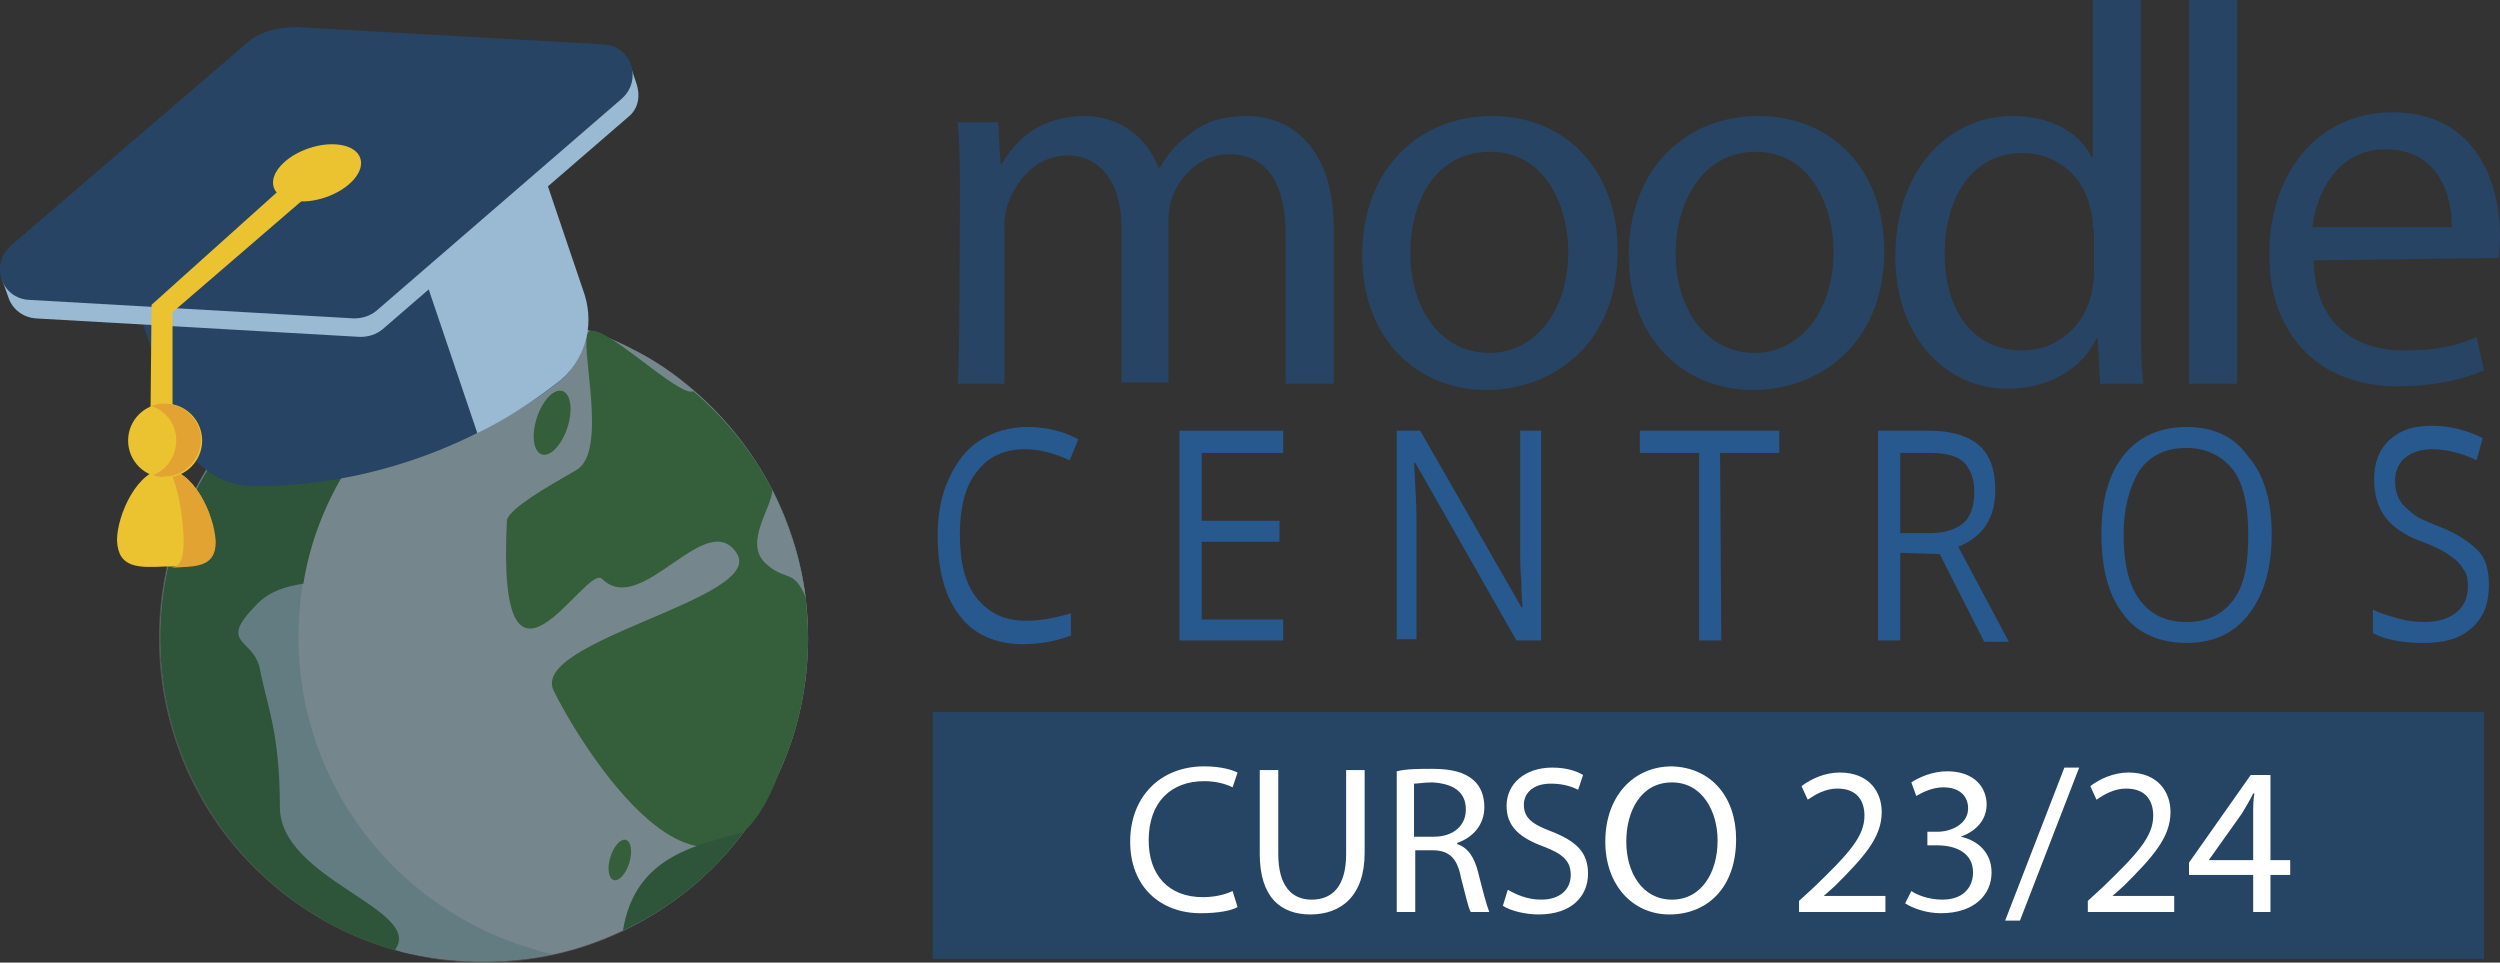 <?xml version="1.0" encoding="UTF-8" standalone="no"?>
<!-- Generator: Adobe Illustrator 27.8.1, SVG Export Plug-In . SVG Version: 6.00 Build 0)  -->

<svg
   version="1.1"
   id="Capa_1"
   x="0px"
   y="0px"
   viewBox="0 0 202.581 78"
   xml:space="preserve"
   sodipodi:docname="logo_moodle_centros_23_24.svg"
   width="202.581"
   height="78"
   inkscape:version="1.2.2 (732a01da63, 2022-12-09)"
   xmlns:inkscape="http://www.inkscape.org/namespaces/inkscape"
   xmlns:sodipodi="http://sodipodi.sourceforge.net/DTD/sodipodi-0.dtd"
   xmlns="http://www.w3.org/2000/svg"
   xmlns:svg="http://www.w3.org/2000/svg"><rect x="0" y="0" width="202.581" height="78" fill="#333333" stroke="none"/><defs
   id="defs105" /><sodipodi:namedview
   id="namedview103"
   pagecolor="#ffffff"
   bordercolor="#000000"
   borderopacity="0.25"
   inkscape:showpageshadow="2"
   inkscape:pageopacity="0.0"
   inkscape:pagecheckerboard="0"
   inkscape:deskcolor="#d1d1d1"
   showgrid="false"
   inkscape:zoom="4.8361312"
   inkscape:cx="90.77504"
   inkscape:cy="40.528264"
   inkscape:window-width="1536"
   inkscape:window-height="801"
   inkscape:window-x="1912"
   inkscape:window-y="-8"
   inkscape:window-maximized="1"
   inkscape:current-layer="Capa_1" />
<style
   type="text/css"
   id="style2">
	.st0{opacity:0.5;}
	.st1{fill:#79727C;}
	.st2{fill:#B7D9E6;}
	.st3{fill:#92C6CF;}
	.st4{fill:#29783F;}
	.st5{fill:#388A44;}
	.st6{fill:#DFEAF0;}
	.st7{fill:#274464;}
	.st8{fill:#99BAD2;}
	.st9{fill:#EBC22F;}
	.st10{fill:#E2A333;}
	.st11{fill:#27588E;}
	.st12{fill:#264464;}
	.st13{fill:#FFFFFF;}
</style>
<g
   class="st0"
   id="g28"
   transform="translate(-15.819,-10.1)">
	<circle
   class="st1"
   cx="55"
   cy="61.8"
   r="26.3"
   id="circle4" />
	<g
   id="g26">
		<g
   id="g24">
			<path
   class="st2"
   d="m 81.3,61.8 c 0,3.8 -0.8,7.5 -2.3,10.8 -0.8,1.8 -1.8,3.4 -2.9,4.9 -2.5,3.4 -5.9,6.2 -9.8,8 -1.7,0.8 -3.6,1.5 -5.5,1.9 C 58.9,87.8 57,88 55,88 c -2,0 -3.9,-0.2 -5.8,-0.6 -0.5,-0.1 -1,-0.2 -1.4,-0.4 -11,-3.1 -19,-13.3 -19,-25.3 0,-8.1 3.7,-15.4 9.5,-20.2 1,-0.9 2.1,-1.6 3.3,-2.3 3.9,-2.4 8.6,-3.7 13.5,-3.7 4.3,0 8.4,1 12,2.9 1.8,0.9 3.4,2 4.9,3.3 5.7,4.9 9.3,12.1 9.3,20.1 z"
   id="path6" />
			<path
   class="st3"
   d="m 60.5,87.4 v 0 C 58.8,87.8 56.9,88 55,88 c -2,0 -3.9,-0.2 -5.8,-0.6 -0.5,-0.1 -1,-0.2 -1.4,-0.4 -11,-3.1 -19,-13.3 -19,-25.3 0,-8.1 3.7,-15.4 9.5,-20.2 1,-0.9 2.1,-1.6 3.3,-2.3 3.9,-2.4 8.6,-3.7 13.5,-3.7 1.9,0 3.8,0.2 5.6,0.6 -2.8,0.6 -5.5,1.7 -7.9,3.1 -1.2,0.7 -2.3,1.5 -3.3,2.3 -5.8,4.8 -9.5,12.1 -9.5,20.2 0,12 8,22.1 19,25.3 0.6,0.2 1,0.3 1.5,0.4 z"
   id="path8" />
			<path
   class="st4"
   d="m 28.8,61.8 c 0,12 8,22.1 19,25.3 2.5,-3.3 -9.3,-5.7 -9.3,-11.6 0,-6.1 -1.1,-8.4 -1.6,-11.1 -0.5,-2.7 -3.6,-2 -0.2,-5.4 1,-1 2.3,-1.4 3.7,-1.6 C 41.1,53 43,49 45.6,45.7 43.6,43.8 41,42.3 38.3,41.6 32.5,46.5 28.8,53.7 28.8,61.8 Z"
   id="path10" />
			<path
   class="st5"
   d="m 81.3,61.8 c 0,3.8 -0.8,7.5 -2.3,10.8 C 73.3,88.1 62.5,69.8 60.7,66.1 58.6,62 78,58.6 75.5,54.9 73,51.2 67.8,60.2 64.6,57 63.3,55.7 56,69.6 56.9,52.2 c 0.4,-1 3,-2.5 5.6,-4 2.7,-1.5 0.2,-10.3 1,-11.2 1,-1 7.4,5.4 8.5,4.8 2.6,2.2 4.8,4.9 6.4,8 1.4,2.7 2.3,5.6 2.7,8.7 0.1,1.1 0.2,2.2 0.2,3.3 z"
   id="path12" />
			<path
   class="st4"
   d="m 76.1,77.5 c -2.5,3.4 -5.9,6.2 -9.8,8 1,-6.2 6.2,-6.9 9.8,-8 z"
   id="path14" />
			<path
   class="st6"
   d="m 55,35.6 c -4.9,0 -9.6,1.4 -13.5,3.7 1.1,1.1 4.3,1.9 8.3,2.1 1,-0.8 2,-1.5 3,-2.1 2.4,-1.4 5.1,-2.5 7.9,-3.1 C 58.9,35.8 57,35.6 55,35.6 Z"
   id="path16" />
			<path
   class="st2"
   d="m 81.1,58.5 c -1,-2.4 -1.6,-1.2 -3.3,-2.8 -1.7,-1.7 0.6,-4.5 0.6,-5.9 1.3,2.6 2.3,5.5 2.7,8.7 z"
   id="path18" />
			<ellipse
   transform="matrix(0.31,-0.951,0.951,0.31,-0.421,88.124)"
   class="st5"
   cx="60.5"
   cy="44.4"
   rx="2.7"
   ry="1.3"
   id="ellipse20" />
			<ellipse
   transform="matrix(0.293,-0.956,0.956,0.293,-29.611,119.597)"
   class="st5"
   cx="66.1"
   cy="79.8"
   rx="1.7"
   ry="0.8"
   id="ellipse22" />
		</g>
	</g>
</g>
<g
   id="g52"
   transform="translate(-15.819,-10.1)">
	<path
   class="st7"
   d="m 56.9,15.8 6.2,18.3 c 0.9,2.6 0,5.4 -2.2,7.1 -7,5.3 -15.6,8.3 -24.5,8.3 -2.7,0 -5.1,-1.7 -6,-4.3 L 24.2,26.9 Z"
   id="path30" />
	<g
   id="g36">
		<path
   class="st8"
   d="m 54.5,45.2 c 2.3,-1.1 4.4,-2.5 6.5,-4.1 2.2,-1.7 3,-4.5 2.2,-7.1 L 57,15.7 45.8,19.5 Z"
   id="path32" />
		<path
   class="st8"
   d="m 16.5,34.2 c 0.3,0.9 1.1,1.6 2.2,1.7 L 45,37.4 c 0.7,0 1.3,-0.2 1.8,-0.6 L 66.7,19.6 c 0.9,-0.7 1,-1.8 0.7,-2.7 l -0.5,-1.5 -0.4,0.2 C 66.1,15.4 65.7,15.2 65.2,15.2 L 38.9,13.7 c -0.7,0 -1.3,0.2 -1.8,0.6 L 17.2,31.5 c -0.4,0.3 -0.6,0.7 -0.7,1.1 L 16,32.8 Z"
   id="path34" />
	</g>
	<path
   class="st7"
   d="m 16.7,30 c -1.7,1.5 -0.8,4.3 1.5,4.4 l 26.3,1.5 c 0.7,0 1.3,-0.2 1.8,-0.6 L 66.2,18.1 C 67.9,16.6 67,13.8 64.7,13.7 L 40,12.3 c -0.7,0 -2.9,0 -4.3,1.4 z"
   id="path38" />
	<ellipse
   transform="matrix(0.947,-0.322,0.322,0.947,-5.55,14.647)"
   class="st9"
   cx="41.5"
   cy="24.1"
   rx="3.7"
   ry="2.1"
   id="ellipse40" />
	<path
   class="st9"
   d="m 28.1,34.8 12.7,-11.4 1.3,1.4 -12.3,10.6 v 9.9 H 28 Z"
   id="path42" />
	<path
   class="st9"
   d="m 29.3,56 c 2.2,0 3.9,0.1 3.9,-2.1 0,-2.2 -1.8,-5.8 -4,-5.8 -2.2,0 -3.9,3.7 -3.9,5.8 0.1,2.3 1.8,2.2 4,2.1 z"
   id="path44" />
	<path
   class="st10"
   d="m 30.7,54 c 0,-2.2 -0.7,-5.8 -1.4,-5.8 2.2,0 3.9,3.6 4,5.8 0,2.1 -1.6,2 -3.6,2.1 0.5,-0.1 1,-0.3 1,-2.1 z"
   id="path46" />
	<circle
   class="st9"
   cx="29.2"
   cy="45.8"
   r="3"
   id="circle48" />
	<path
   class="st10"
   d="m 28.2,48.6 c 1.1,-0.4 1.9,-1.5 1.9,-2.8 0,-1.3 -0.8,-2.4 -2,-2.8 0.3,-0.1 0.6,-0.2 1,-0.2 1.6,0 3,1.3 3,2.9 0,1.6 -1.3,3 -2.9,3 -0.3,0.1 -0.6,0 -1,-0.1 z"
   id="path50" />
</g>
<path
   class="st7"
   d="m 77.781,15.6 c 0,-2.2 0,-4 -0.2,-5.7 h 3.3 l 0.2,3.4 h 0.1 c 1.1,-2 3.2,-3.9 6.7,-3.9 2.9,0 5.1,1.8 6,4.2 h 0.1 c 0.6,-1.1 1.5,-2.1 2.4,-2.7 1.2,-1 2.6,-1.5 4.7,-1.5 2.8,0 7,1.8 7,9.2 v 12.5 h -3.9 V 19 c 0,-4.1 -1.5,-6.5 -4.6,-6.5 -2.2,0 -3.9,1.6 -4.6,3.5 -0.2,0.5 -0.3,1.2 -0.3,1.9 V 31 h -3.8 V 18.4 c 0,-3.3 -1.5,-5.8 -4.4,-5.8 -2.4,0 -4.1,1.9 -4.8,3.9 -0.2,0.5 -0.3,1.2 -0.3,1.8 v 12.8 h -3.8 c 0.2,0 0.2,-15.5 0.2,-15.5 z"
   id="path54" />
<path
   class="st7"
   d="m 131.081,20.3 c 0,7.8 -5.5,11.3 -10.6,11.3 -5.7,0 -10.1,-4.2 -10.1,-10.9 0,-7.1 4.7,-11.3 10.5,-11.3 6,0 10.2,4.4 10.2,10.9 z m -16.8,0.2 c 0,4.7 2.6,8.1 6.4,8.1 3.7,0 6.4,-3.4 6.4,-8.2 0,-3.6 -1.8,-8.1 -6.3,-8.1 -4.6,0 -6.5,4.2 -6.5,8.2 z"
   id="path56" />
<path
   class="st7"
   d="m 152.681,20.3 c 0,7.8 -5.5,11.3 -10.6,11.3 -5.7,0 -10.1,-4.2 -10.1,-10.9 0,-7.1 4.7,-11.3 10.5,-11.3 6,0 10.2,4.4 10.2,10.9 z m -16.9,0.2 c 0,4.7 2.6,8.1 6.4,8.1 3.7,0 6.4,-3.4 6.4,-8.2 0,-3.6 -1.8,-8.1 -6.3,-8.1 -4.4,0 -6.5,4.2 -6.5,8.2 z"
   id="path58" />
<path
   class="st7"
   d="m 173.481,0 v 25.6 c 0,1.8 0,4.1 0.2,5.5 h -3.5 l -0.2,-3.7 h -0.1 c -1.1,2.4 -3.8,4.1 -7.2,4.1 -5.1,0 -9.1,-4.3 -9.1,-10.7 0,-7 4.3,-11.4 9.5,-11.4 3.3,0 5.5,1.5 6.4,3.3 h 0.1 V 0 Z m -3.9,18.5 c 0,-0.4 0,-1.1 -0.2,-1.6 -0.5,-2.5 -2.6,-4.5 -5.5,-4.5 -4,0 -6.3,3.5 -6.3,8.2 0,4.3 2.1,7.8 6.3,7.8 2.6,0 4.9,-1.7 5.6,-4.6 0.1,-0.5 0.2,-1.1 0.2,-1.7 v -3.6 z"
   id="path60" />
<path
   class="st7"
   d="m 177.381,0 h 3.9 v 31.1 h -3.9 z"
   id="path62" />
<path
   class="st7"
   d="m 187.481,21.1 c 0.1,5.2 3.4,7.3 7.3,7.3 2.7,0 4.4,-0.4 5.9,-1.1 l 0.6,2.7 c -1.3,0.6 -3.7,1.3 -7,1.3 -6.5,0 -10.4,-4.3 -10.4,-10.7 0,-6.4 3.8,-11.5 10,-11.5 7,0 8.7,6.1 8.7,10 0,0.8 -0.1,1.4 -0.1,1.8 z m 11.2,-2.7 c 0,-2.5 -1,-6.3 -5.4,-6.3 -3.9,0 -5.6,3.6 -5.9,6.3 z"
   id="path64" />
<path
   class="st11"
   d="m 83.081,36.4 c -1.7,0 -3,0.6 -3.9,1.8 -1,1.2 -1.4,3 -1.4,5.1 0,2.2 0.4,4 1.4,5.2 1,1.2 2.2,1.8 4,1.8 1.1,0 2.2,-0.2 3.6,-0.6 v 1.8 c -1.1,0.4 -2.3,0.7 -3.9,0.7 -2.2,0 -4,-0.8 -5.1,-2.3 -1.2,-1.5 -1.8,-3.7 -1.8,-6.5 0,-1.8 0.3,-3.3 0.9,-4.6 0.6,-1.3 1.4,-2.4 2.5,-3.1 1.1,-0.7 2.4,-1.1 3.9,-1.1 1.6,0 3,0.4 4.1,1 l -0.7,1.7 c -1.3,-0.6 -2.5,-0.9 -3.6,-0.9 z"
   id="path66" />
<path
   class="st11"
   d="m 103.981,51.9 h -8.4 v -17 h 8.4 v 1.8 h -6.6 v 5.5 h 6.3 v 1.7 h -6.3 v 6.3 h 6.6 z"
   id="path68" />
<path
   class="st11"
   d="m 124.881,51.9 h -2 l -8.2,-14.4 h -0.1 c 0.1,1.7 0.2,3.3 0.2,4.6 v 9.7 h -1.6 V 34.9 h 1.9 l 8.2,14.3 h 0.1 c 0,-0.2 -0.1,-0.9 -0.1,-2 -0.1,-1.1 -0.1,-1.9 -0.1,-2.5 v -9.8 h 1.7 z"
   id="path70" />
<path
   class="st11"
   d="m 139.481,51.9 h -1.8 V 36.7 h -4.8 v -1.8 h 11.3 v 1.8 h -4.8 z"
   id="path72" />
<path
   class="st11"
   d="m 153.981,44.8 v 7.1 h -1.8 v -17 h 4.1 c 1.8,0 3.2,0.4 4.1,1.2 0.9,0.8 1.3,2 1.3,3.6 0,2.3 -1,3.8 -3,4.6 l 4.1,7.7 h -2 l -3.6,-7.1 z m 0,-1.6 h 2.4 c 1.2,0 2.1,-0.3 2.7,-0.8 0.6,-0.5 0.9,-1.4 0.9,-2.5 0,-1.1 -0.3,-1.9 -0.9,-2.5 -0.6,-0.5 -1.5,-0.7 -2.8,-0.7 h -2.3 z"
   id="path74" />
<path
   class="st11"
   d="m 184.081,43.3 c 0,2.7 -0.6,4.8 -1.8,6.4 -1.2,1.6 -2.9,2.4 -5.1,2.4 -2.2,0 -4,-0.8 -5.1,-2.3 -1.2,-1.5 -1.8,-3.7 -1.8,-6.5 0,-2.8 0.6,-4.9 1.8,-6.4 1.2,-1.5 2.9,-2.3 5.1,-2.3 2.2,0 3.9,0.8 5,2.4 1.3,1.5 1.9,3.6 1.9,6.3 z m -12,0 c 0,2.3 0.4,4.1 1.3,5.3 0.9,1.2 2.1,1.8 3.8,1.8 1.7,0 2.9,-0.6 3.8,-1.8 0.9,-1.2 1.2,-2.9 1.2,-5.3 0,-2.3 -0.4,-4.1 -1.2,-5.2 -0.9,-1.1 -2.1,-1.8 -3.8,-1.8 -1.7,0 -2.9,0.6 -3.8,1.8 -0.8,1.3 -1.3,3 -1.3,5.2 z"
   id="path76" />
<path
   class="st11"
   d="m 201.681,47.4 c 0,1.5 -0.4,2.6 -1.4,3.5 -1,0.9 -2.3,1.2 -3.9,1.2 -1.8,0 -3.2,-0.3 -4.1,-0.8 v -1.9 c 0.6,0.3 1.3,0.5 2,0.7 0.7,0.2 1.4,0.3 2.2,0.3 1.1,0 2,-0.3 2.6,-0.8 0.6,-0.5 0.9,-1.2 0.9,-2.1 0,-0.6 -0.1,-1.1 -0.4,-1.4 -0.2,-0.4 -0.5,-0.7 -1.1,-1.1 -0.5,-0.4 -1.2,-0.7 -2.2,-1.1 -1.4,-0.5 -2.4,-1.2 -3,-2 -0.6,-0.8 -0.9,-1.8 -0.9,-3.1 0,-1.3 0.4,-2.4 1.3,-3.2 0.9,-0.8 2,-1.1 3.4,-1.1 1.5,0 2.9,0.4 4.1,1 l -0.5,1.8 c -1.2,-0.6 -2.5,-0.9 -3.6,-0.9 -1,0 -1.7,0.3 -2.2,0.7 -0.5,0.4 -0.8,1.1 -0.8,1.8 0,0.6 0.1,1.1 0.3,1.5 0.2,0.4 0.5,0.7 1,1.1 0.4,0.4 1.1,0.7 2.1,1.1 1.6,0.6 2.6,1.3 3.3,2 0.7,0.7 0.9,1.7 0.9,2.8 z"
   id="path78" />
<rect
   x="75.581"
   y="57.7"
   class="st12"
   width="125.7"
   height="20"
   id="rect80" />
<path
   class="st13"
   d="m 100.281,73.5 c -0.5,0.3 -1.6,0.5 -3,0.5 -3.2,0 -5.7,-2.1 -5.7,-5.8 0,-3.6 2.4,-6.1 6,-6.1 1.4,0 2.3,0.3 2.7,0.5 l -0.4,1.2 c -0.6,-0.3 -1.4,-0.5 -2.3,-0.5 -2.7,0 -4.5,1.7 -4.5,4.8 0,2.8 1.6,4.6 4.4,4.6 0.9,0 1.8,-0.2 2.4,-0.5 z"
   id="path82" />
<path
   class="st13"
   d="m 103.581,62.4 v 6.8 c 0,2.6 1.1,3.7 2.7,3.7 1.7,0 2.8,-1.1 2.8,-3.7 v -6.8 h 1.5 v 6.7 c 0,3.5 -1.9,5 -4.4,5 -2.4,0 -4.1,-1.4 -4.1,-4.9 v -6.8 z"
   id="path84" />
<path
   class="st13"
   d="m 113.181,62.5 c 0.8,-0.2 1.8,-0.2 2.9,-0.2 1.6,0 2.6,0.3 3.3,0.9 0.6,0.5 0.9,1.3 0.9,2.2 0,1.5 -1,2.5 -2.2,2.9 v 0.1 c 0.9,0.3 1.4,1.1 1.7,2.3 0.4,1.6 0.7,2.7 0.9,3.2 h -1.5 c -0.2,-0.3 -0.4,-1.3 -0.8,-2.8 -0.3,-1.6 -1,-2.2 -2.3,-2.2 h -1.4 v 5 h -1.5 z m 1.5,5.3 h 1.5 c 1.6,0 2.6,-0.9 2.6,-2.2 0,-1.5 -1.1,-2.1 -2.7,-2.2 -0.7,0 -1.2,0.1 -1.5,0.1 v 4.3 z"
   id="path86" />
<path
   class="st13"
   d="m 122.181,72.1 c 0.7,0.4 1.6,0.8 2.7,0.8 1.5,0 2.4,-0.8 2.4,-2 0,-1.1 -0.6,-1.7 -2.2,-2.3 -1.9,-0.7 -3,-1.6 -3,-3.3 0,-1.8 1.5,-3.1 3.7,-3.1 1.2,0 2,0.3 2.5,0.6 l -0.4,1.2 c -0.4,-0.2 -1.1,-0.5 -2.2,-0.5 -1.6,0 -2.2,0.9 -2.2,1.7 0,1.1 0.7,1.6 2.3,2.2 2,0.8 2.9,1.7 2.9,3.4 0,1.8 -1.3,3.3 -4,3.3 -1.1,0 -2.3,-0.3 -2.9,-0.7 z"
   id="path88" />
<path
   class="st13"
   d="m 140.681,68 c 0,4 -2.4,6.1 -5.4,6.1 -3,0 -5.2,-2.4 -5.2,-5.9 0,-3.7 2.3,-6.1 5.4,-6.1 3.2,0.1 5.2,2.5 5.2,5.9 z m -8.9,0.2 c 0,2.5 1.3,4.7 3.7,4.7 2.4,0 3.7,-2.2 3.7,-4.8 0,-2.3 -1.2,-4.7 -3.7,-4.7 -2.5,0 -3.7,2.3 -3.7,4.8 z"
   id="path90" />
<path
   class="st13"
   d="M 145.781,73.9 V 73 l 1.2,-1.1 c 2.8,-2.7 4.1,-4.1 4.1,-5.8 0,-1.1 -0.5,-2.2 -2.2,-2.2 -1,0 -1.8,0.5 -2.4,0.9 l -0.5,-1.1 c 0.8,-0.6 1.9,-1.1 3.1,-1.1 2.4,0 3.4,1.6 3.4,3.2 0,2.1 -1.5,3.7 -3.8,6 l -0.9,0.8 v 0 h 5 v 1.3 z"
   id="path92" />
<path
   class="st13"
   d="m 154.881,72.2 c 0.4,0.3 1.4,0.7 2.5,0.7 1.9,0 2.5,-1.2 2.5,-2.2 0,-1.6 -1.4,-2.2 -2.9,-2.2 h -0.8 v -1.1 h 0.8 c 1.1,0 2.5,-0.6 2.5,-1.9 0,-0.9 -0.6,-1.7 -2,-1.7 -0.9,0 -1.7,0.4 -2.2,0.7 l -0.4,-1.1 c 0.6,-0.4 1.7,-0.9 2.9,-0.9 2.2,0 3.2,1.3 3.2,2.7 0,1.1 -0.7,2.1 -2.1,2.6 v 0 c 1.4,0.3 2.5,1.3 2.5,2.9 0,1.8 -1.4,3.3 -4.1,3.3 -1.2,0 -2.3,-0.4 -2.9,-0.8 z"
   id="path94" />
<path
   class="st13"
   d="m 162.481,74.6 4.8,-12.4 h 1.2 l -4.8,12.4 z"
   id="path96" />
<path
   class="st13"
   d="M 169.181,73.9 V 73 l 1.2,-1.1 c 2.8,-2.7 4.1,-4.1 4.1,-5.8 0,-1.1 -0.5,-2.2 -2.2,-2.2 -1,0 -1.8,0.5 -2.4,0.9 l -0.5,-1.1 c 0.8,-0.6 1.9,-1.1 3.1,-1.1 2.4,0 3.4,1.6 3.4,3.2 0,2.1 -1.5,3.7 -3.8,6 l -0.9,0.8 v 0 h 5 v 1.3 z"
   id="path98" />
<path
   class="st13"
   d="m 182.581,73.9 v -3 h -5.2 v -1 l 5,-7.1 h 1.6 v 6.9 h 1.6 v 1.2 h -1.6 v 3 z m 0,-4.2 V 66 c 0,-0.6 0,-1.2 0.1,-1.7 h -0.1 c -0.3,0.6 -0.6,1.1 -0.9,1.6 l -2.7,3.8 v 0 z"
   id="path100" />
</svg>
